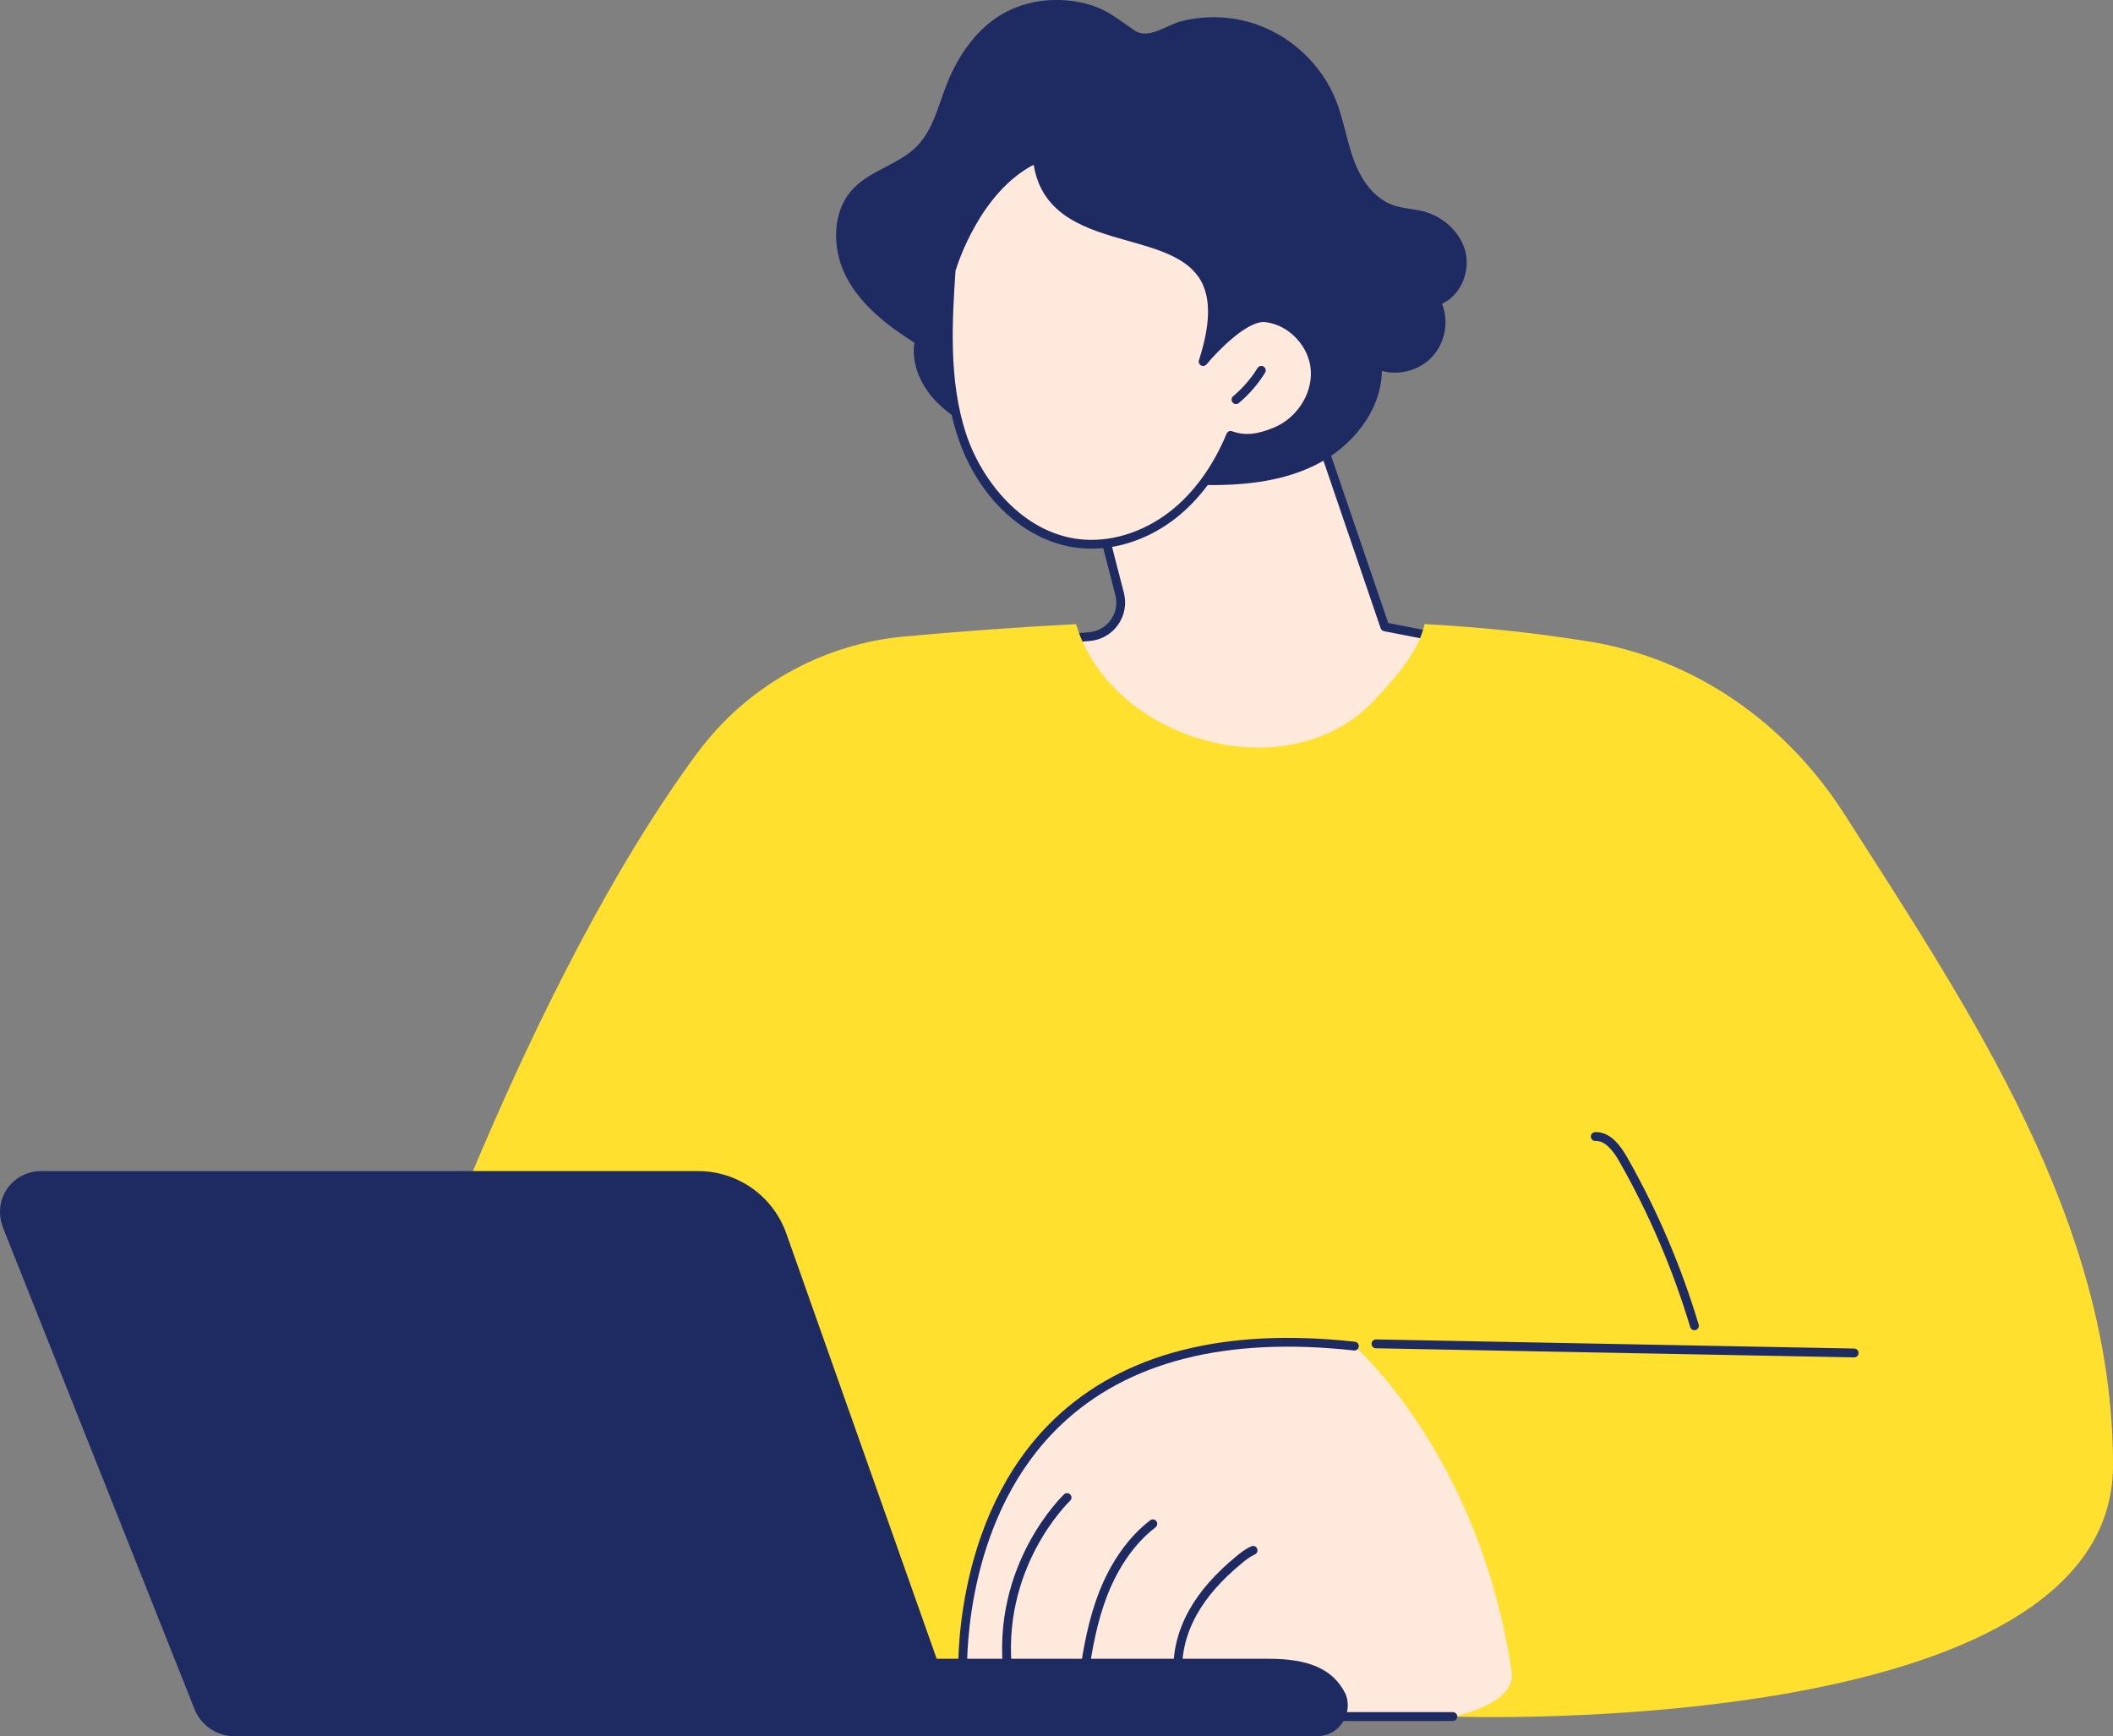 <svg width="387" height="318" viewBox="0 0 387 318" fill="none" xmlns="http://www.w3.org/2000/svg">
<rect x="0" y="0" width="387" height="318" fill="#808080" stroke="none"/>
<g clip-path="url(#clip0_3214_22271)">
<path d="M236.38 64.245L253.648 114.803L265.516 117.119C265.516 117.119 247.399 156.51 216.872 149.91C186.345 143.309 193.055 117.119 193.055 117.119L199.515 116.593C203.379 116.277 206.031 112.552 205.061 108.786L197.801 80.62C197.801 80.62 227.382 56.738 236.372 64.237L236.38 64.245Z" fill="#FFE9DD"/>
<path d="M223.653 151.456C221.414 151.456 219.094 151.222 216.701 150.703C206.7 148.541 199.554 144.079 195.463 137.446C189.561 127.882 192.165 117.362 192.278 116.925C192.367 116.593 192.65 116.35 192.997 116.317L199.457 115.791C201.057 115.661 202.521 114.835 203.45 113.523C204.38 112.212 204.687 110.559 204.283 109.005L197.023 80.838C196.942 80.531 197.056 80.207 197.298 80.004C198.527 79.016 227.501 55.798 236.896 63.629C237.009 63.726 237.098 63.848 237.146 63.994L254.261 114.107L265.668 116.334C265.91 116.382 266.121 116.536 266.234 116.763C266.347 116.981 266.355 117.249 266.25 117.467C266.08 117.84 250.283 151.464 223.661 151.464L223.653 151.456ZM193.717 117.88C193.28 120.14 192.043 128.838 196.845 136.612C200.702 142.856 207.493 147.059 217.04 149.124C243.969 154.947 261.327 123.59 264.318 117.718L253.485 115.605C253.202 115.548 252.967 115.346 252.87 115.07L235.683 64.731C228.658 59.402 207.048 74.279 198.713 80.927L205.843 108.583C206.369 110.608 205.973 112.746 204.76 114.455C203.547 116.155 201.664 117.233 199.578 117.403L193.717 117.88Z" fill="#1E2B62"/>
<path d="M229.159 4.155C236.16 6.252 242.069 11.703 244.737 18.513C246.104 22.012 246.653 25.786 247.947 29.308C249.248 32.831 251.552 36.281 255.085 37.553C256.856 38.192 258.78 38.225 260.599 38.686C264.253 39.61 267.487 42.46 268.4 46.121C269.306 49.781 267.543 54.073 264.107 55.636C265.385 58.803 264.706 62.674 262.426 65.217C260.146 67.76 256.379 68.861 253.097 67.93C252.975 75.283 247.623 81.802 241.059 85.106C234.494 88.411 226.911 88.994 219.571 88.816C205.665 88.484 191.679 85.568 179.359 79.089C176.173 77.413 173.053 75.469 170.725 72.724C168.396 69.979 166.925 66.326 167.475 62.771C162.567 59.645 157.757 55.968 155.041 50.818C152.333 45.667 152.276 38.727 156.294 34.524C159.544 31.122 164.694 30.11 167.968 26.741C170.814 23.818 171.792 19.615 173.255 15.8C175.09 11.03 177.944 6.52 182.083 3.531C187.136 -0.121 193.911 -0.874 199.796 0.932C202.998 1.912 205.108 3.774 207.8 5.58C210.403 7.329 213.701 4.527 216.474 3.855C220.63 2.851 225.052 2.916 229.151 4.147L229.159 4.155Z" fill="#1E2B62"/>
<path d="M225.385 79.745C223.049 85.398 219.516 90.654 214.682 94.395C209.847 98.137 203.63 100.259 197.559 99.554C187.397 98.372 179.45 89.536 176.208 79.818C172.966 70.108 173.524 59.588 174.211 49.368C174.211 49.368 178.577 34.014 189.968 28.952C192.134 51.279 230.487 34.815 220.349 66.221C220.349 66.221 227.358 57.702 231.796 58.187C236.59 58.706 240.625 63.046 240.883 67.873C241.15 72.7 237.876 77.405 233.381 79.162C230.842 80.15 228.385 80.814 225.394 79.745H225.385Z" fill="#FFE9DD"/>
<path d="M199.887 100.493C199.071 100.493 198.262 100.445 197.462 100.355C187.817 99.238 179.175 91.277 175.44 80.077C172.028 69.849 172.788 58.462 173.403 49.311C173.403 49.255 173.419 49.198 173.435 49.141C173.621 48.501 178.035 33.365 189.636 28.207C189.871 28.102 190.145 28.118 190.372 28.247C190.598 28.377 190.744 28.612 190.768 28.871C191.673 38.216 199.127 40.314 207.018 42.541C212.806 44.177 218.797 45.861 221.44 50.809C223.081 53.887 223.292 57.936 222.055 63.119C224.601 60.528 228.684 57.029 231.877 57.377C237.003 57.936 241.401 62.617 241.684 67.824C241.958 72.91 238.587 77.988 233.664 79.915C231.473 80.765 228.91 81.591 225.838 80.741C223.267 86.694 219.589 91.625 215.175 95.035C210.607 98.566 205.15 100.493 199.887 100.493ZM175.011 49.514C174.413 58.503 173.678 69.671 176.976 79.567C179.878 88.257 187.397 97.561 197.656 98.752C203.226 99.4 209.249 97.578 214.197 93.755C218.562 90.386 222.168 85.43 224.65 79.437C224.811 79.04 225.264 78.838 225.668 78.984C228.255 79.907 230.43 79.454 233.09 78.409C237.383 76.732 240.325 72.319 240.083 67.921C239.84 63.475 236.089 59.475 231.715 58.997C228.433 58.649 222.847 64.463 220.979 66.739C220.729 67.039 220.308 67.12 219.969 66.933C219.629 66.747 219.468 66.342 219.589 65.978C221.65 59.588 221.796 54.883 220.034 51.587C217.713 47.246 212.313 45.724 206.597 44.112C199.192 42.023 190.841 39.666 189.321 30.175C179.539 35.244 175.375 48.38 175.028 49.514H175.011Z" fill="#1E2B62"/>
<path d="M226.373 74.004C226.138 74.004 225.912 73.906 225.75 73.712C225.467 73.372 225.508 72.862 225.847 72.57C227.61 71.096 229.113 69.355 230.326 67.403C230.56 67.023 231.062 66.901 231.442 67.144C231.822 67.379 231.935 67.881 231.7 68.262C230.399 70.367 228.782 72.238 226.89 73.825C226.737 73.955 226.551 74.012 226.373 74.012V74.004Z" fill="#1E2B62"/>
<path d="M127.683 137.956C136.714 125.736 150.514 117.969 165.631 116.576C174.241 115.783 185.034 114.941 197.072 114.317C197.735 116.487 198.664 118.585 199.861 120.569C203.353 126.319 208.81 130.749 214.906 133.494C221.001 136.247 227.817 137.487 234.478 136.685C240.994 135.899 247.203 133.113 251.706 128.254C255.376 124.294 259.782 119.5 260.914 114.301C271.836 114.924 280.438 115.823 290.689 117.435C310.253 120.504 327.101 132.368 337.781 149.075C361.088 185.51 387.006 223.969 387.006 268.341C387.006 318.785 266.112 314.404 266.112 314.404H148.242L72.871 250.257C72.871 250.257 96.332 180.368 127.683 137.948V137.956Z" fill="#FFE02E"/>
<path d="M276.86 306.2C277.749 312.218 266.115 314.404 266.115 314.404H230.051L176.346 307.488C176.346 307.488 172.15 238.174 248.079 246.548C248.079 246.548 270.99 266.51 276.86 306.2Z" fill="#FFE9DD"/>
<path d="M266.105 315.214H230.04C230.04 315.214 229.967 315.214 229.935 315.214L176.23 308.298C175.842 308.249 175.551 307.934 175.527 307.545C175.511 307.253 173.983 278.14 193.151 259.861C205.738 247.86 224.244 243.114 248.157 245.746C248.602 245.795 248.917 246.191 248.869 246.637C248.82 247.082 248.416 247.398 247.979 247.349C224.567 244.766 206.498 249.366 194.275 261.02C177.249 277.249 177.023 302.37 177.12 306.767L230.089 313.586H266.096C266.541 313.586 266.905 313.951 266.905 314.396C266.905 314.841 266.541 315.206 266.096 315.206L266.105 315.214Z" fill="#1E2B62"/>
<path d="M215.895 308.565C215.499 308.565 215.152 308.274 215.095 307.869C214.489 303.706 215.451 299.098 217.803 294.895C219.736 291.445 222.581 288.206 226.494 284.991C227.254 284.367 228.143 283.671 229.178 283.217C229.59 283.039 230.067 283.217 230.245 283.638C230.423 284.051 230.245 284.529 229.825 284.707C228.984 285.08 228.224 285.671 227.521 286.254C223.762 289.34 221.045 292.425 219.21 295.697C217.027 299.584 216.13 303.828 216.688 307.642C216.752 308.087 216.445 308.492 216.001 308.557C215.96 308.557 215.92 308.565 215.879 308.565H215.895Z" fill="#1E2B62"/>
<path d="M198.536 307.569C198.536 307.569 198.463 307.569 198.422 307.569C197.978 307.504 197.67 307.099 197.735 306.654C198.398 301.973 199.352 296.49 201.414 291.324C203.58 285.89 206.774 281.435 210.654 278.455C211.01 278.18 211.511 278.253 211.786 278.601C212.061 278.957 211.988 279.468 211.64 279.735C207.986 282.545 204.971 286.756 202.917 291.923C200.92 296.936 199.991 302.297 199.344 306.881C199.287 307.286 198.94 307.577 198.544 307.577L198.536 307.569Z" fill="#1E2B62"/>
<path d="M184.63 307.569C184.226 307.569 183.878 307.27 183.83 306.857C181.404 286.522 194.752 273.823 194.889 273.694C195.212 273.386 195.73 273.41 196.029 273.734C196.336 274.058 196.312 274.577 195.989 274.876C195.859 274.998 183.11 287.17 185.438 306.662C185.495 307.108 185.172 307.513 184.735 307.561C184.703 307.561 184.67 307.561 184.638 307.561L184.63 307.569Z" fill="#1E2B62"/>
<path d="M45.19 318H241.083C242.247 318 243.403 317.7 244.357 317.044C246.597 315.498 247.373 312.736 246.492 310.371C244.179 305.52 239.41 303.812 232.352 303.812H32.336L34.931 310.881C36.532 315.165 40.622 318.008 45.19 318.008V318Z" fill="#1E2B62"/>
<path d="M35.619 313.019L0.597 224.982C-0.114 223.184 -0.227 221.167 0.46 219.361C1.592 216.373 4.413 214.494 7.477 214.494H127.87C135.122 214.494 141.589 219.07 144.015 225.921L176.57 318H42.952C39.718 318 36.816 316.024 35.619 313.019Z" fill="#1E2B62"/>
<path d="M339.594 248.613H339.578L251.992 246.945C251.547 246.937 251.191 246.564 251.199 246.119C251.207 245.673 251.571 245.325 252.008 245.325H252.024L339.61 246.993C340.055 247.002 340.411 247.374 340.403 247.82C340.394 248.265 340.031 248.613 339.594 248.613Z" fill="#1E2B62"/>
<path d="M310.342 243.64C309.994 243.64 309.671 243.414 309.566 243.065C306.405 232.529 302.047 222.342 296.614 212.785C295.111 210.137 293.704 208.922 292.2 208.971C291.756 208.995 291.384 208.639 291.368 208.186C291.352 207.74 291.699 207.368 292.152 207.351C295.022 207.27 296.865 209.951 298.021 211.984C303.519 221.645 307.925 231.946 311.11 242.596C311.239 243.025 310.997 243.478 310.568 243.608C310.487 243.632 310.415 243.64 310.334 243.64H310.342Z" fill="#1E2B62"/>
</g>
<defs>
<clipPath id="clip0_3214_22271">
<rect width="387" height="318" fill="white"/>
</clipPath>
</defs>
</svg>
